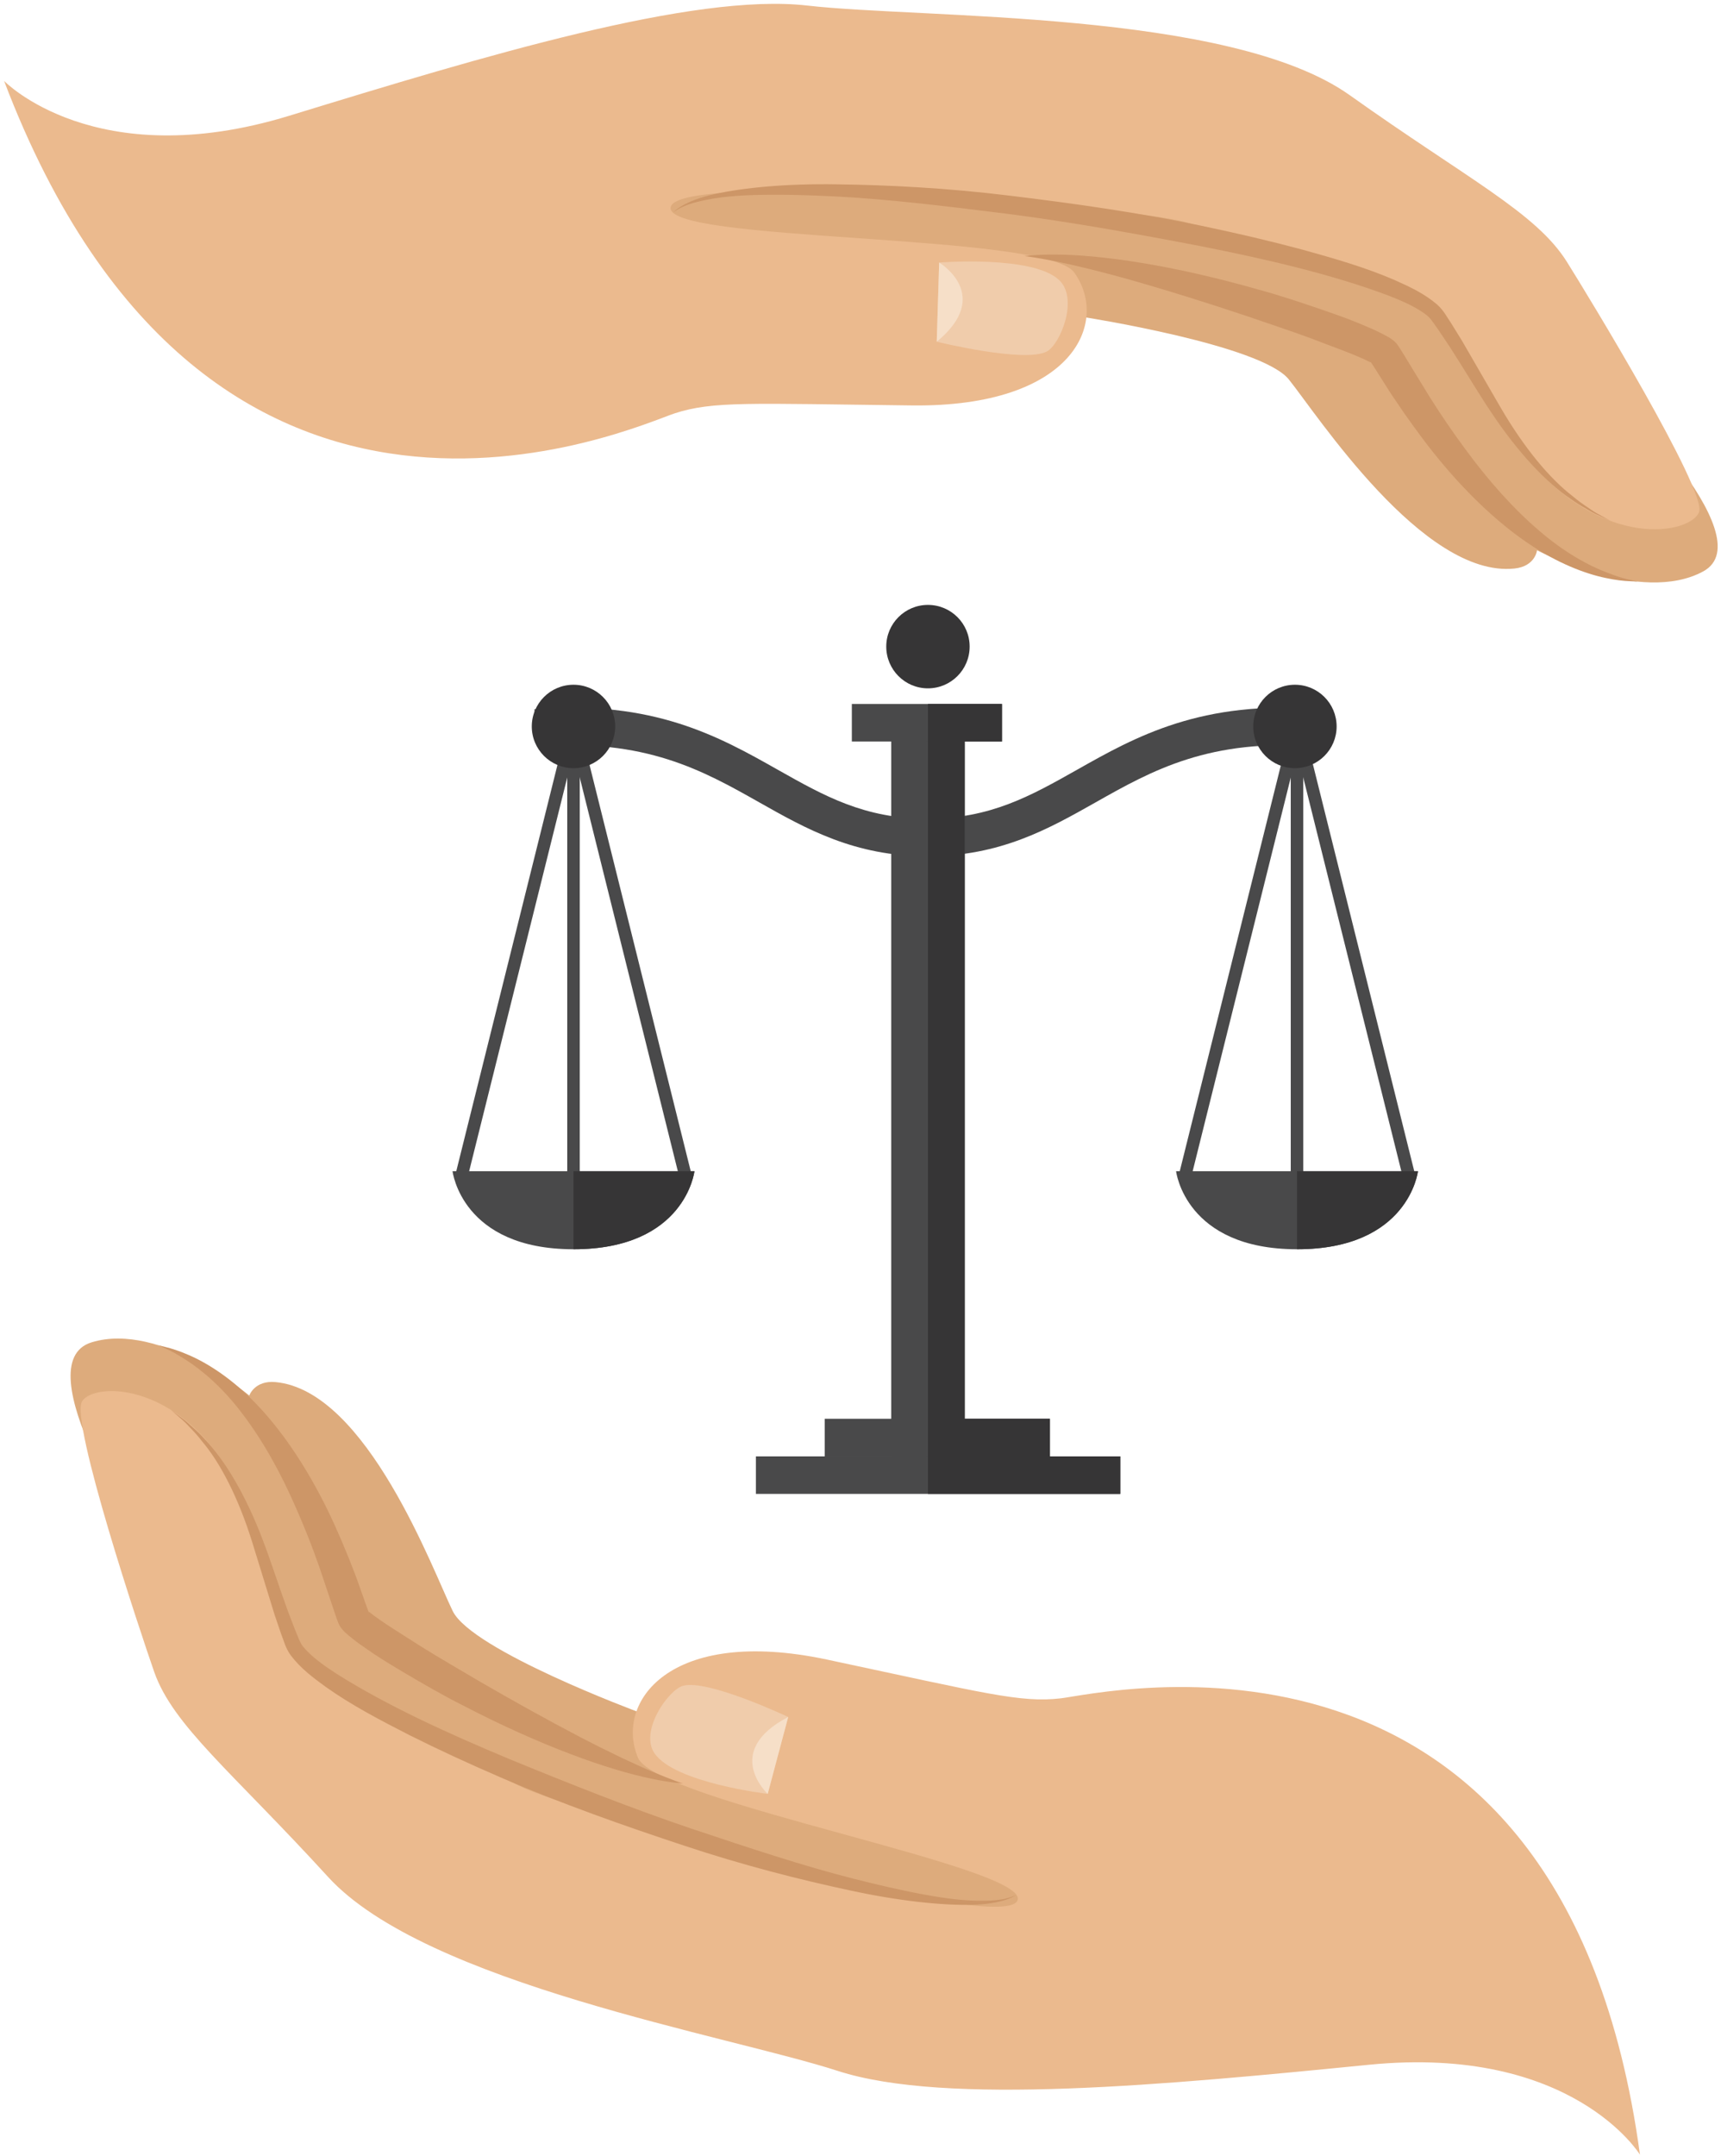 <svg width="309" height="387" viewBox="0 0 309 387" fill="none" xmlns="http://www.w3.org/2000/svg">
    <path d="M114.569 307.285C114.569 307.285 84.777 296.253 81.293 289.195C77.815 282.129 65.912 249.609 49.473 248.079C45.713 247.725 44.756 250.491 44.756 250.491C44.756 250.491 28.82 237.172 16.465 240.935C4.104 244.701 25.905 277.408 25.905 277.408C25.905 277.408 76.767 365.564 188.86 347.425C300.956 329.295 114.569 307.285 114.569 307.285Z" fill="#DDAB7C"/>
    <path d="M294.449 386.753C294.449 386.753 282.347 367.001 245.829 370.611C209.319 374.225 169.852 378.002 150.436 371.723C130.764 365.347 76.457 356.101 58.913 336.908C41.685 318.052 31.075 309.772 27.679 300.079C25.296 293.259 12.54 255.075 14.743 251.524C16.949 247.964 33.427 247.835 43.059 267.724C49.357 280.711 51.723 295.049 51.723 295.049C51.723 295.049 83.003 315.44 93.112 320.491C103.216 325.547 179.412 347.197 182.639 341.221C185.869 335.249 117.968 323.516 114.556 315.517C110.348 305.647 120.092 291.847 148.496 297.887C176.907 303.928 183.2 305.687 190.487 304.84C197.776 303.993 280.577 284.435 294.449 386.753" fill="#EBBA8E"/>
    <path d="M28.389 241.455C28.389 241.455 28.899 241.577 29.841 241.817C30.776 242.043 32.195 242.475 33.871 243.217C37.249 244.653 41.772 247.531 46.028 252.021C50.321 256.476 54.363 262.383 57.811 269.04C59.543 272.365 61.085 275.901 62.556 279.511C63.273 281.32 64.001 283.145 64.633 284.993L65.599 287.735L66.073 289.036L66.187 289.307L66.237 289.429L66.263 289.495C66.444 289.836 66.025 289.068 66.083 289.163L66.109 289.2C66.312 289.52 66.305 289.364 66.241 289.299C67.267 290.151 69.164 291.437 70.752 292.451C72.436 293.521 74.109 294.588 75.773 295.649C79.139 297.748 82.544 299.688 85.805 301.632C92.369 305.445 98.588 308.884 103.995 311.707C109.404 314.531 114.017 316.7 117.331 318.1C120.639 319.489 122.629 320.145 122.629 320.145C122.629 320.145 122.105 320.087 121.129 319.975C120.151 319.849 118.707 319.649 116.907 319.256C113.288 318.52 108.22 317.048 102.368 314.821C96.503 312.6 89.853 309.625 82.968 306.04C79.497 304.292 76.039 302.285 72.531 300.217C70.785 299.172 69.016 298.123 67.287 296.972C65.507 295.745 63.979 294.795 61.955 293.009C61.531 292.599 61.152 292.105 61.092 292.001L61.068 291.961L60.84 291.549L60.801 291.443L60.715 291.231L60.555 290.824L60.052 289.375L59.129 286.611C58.521 284.801 57.915 282.991 57.308 281.2C56.068 277.64 54.697 274.193 53.253 270.904C50.409 264.315 47.084 258.433 43.569 253.829C40.095 249.183 36.307 245.943 33.34 244.069C31.863 243.119 30.647 242.449 29.741 242.064C28.863 241.663 28.389 241.455 28.389 241.455" fill="#CD9667"/>
    <path d="M30.711 253.087C30.711 253.087 31.299 253.527 32.4 254.351C32.967 254.747 33.62 255.273 34.345 255.957C35.101 256.615 35.949 257.393 36.792 258.347C40.341 262.037 44.105 268.327 47.128 276.289C48.657 280.261 50.035 284.635 51.677 289.152C52.104 290.273 52.537 291.409 52.981 292.559C53.468 293.669 53.869 294.965 54.497 295.653C55.933 297.377 58.144 298.957 60.377 300.404C69.532 306.184 80.396 311.12 91.321 315.688C102.301 320.197 113.36 324.587 123.953 328.169C134.548 331.725 144.473 334.995 153.164 337.199C161.844 339.397 169.197 340.923 174.44 341.14C177.045 341.253 179.108 341.125 180.475 340.812C181.836 340.499 182.491 340.121 182.491 340.121C182.491 340.121 181.891 340.567 180.539 341.017C179.197 341.472 177.1 341.848 174.429 341.905C169.084 342.016 161.456 341.243 152.585 339.313C143.711 337.419 133.444 334.821 122.749 331.257C112.045 327.713 100.691 323.733 89.7 318.956C84.204 316.581 78.764 314.079 73.495 311.439C68.253 308.76 63.095 306.067 58.488 302.791C56.196 301.124 53.969 299.468 52.185 297.1C51.209 295.725 50.987 294.532 50.501 293.363C50.097 292.179 49.697 291.008 49.305 289.849C47.881 285.233 46.536 280.875 45.295 276.845C42.811 268.848 39.537 262.54 36.284 258.719C35.527 257.724 34.772 256.907 34.084 256.208C33.429 255.484 32.82 254.904 32.287 254.468C31.26 253.568 30.711 253.087 30.711 253.087" fill="#CD9667"/>
    <path d="M137.837 321.993C137.837 321.993 121.137 320.028 117.511 314.707C114.791 310.728 119.971 303.375 122.596 302.604C126.984 301.315 141.517 308.192 141.517 308.192L137.837 321.993Z" fill="#F0CCAB"/>
    <path d="M137.837 321.993C137.837 321.993 129.613 314.392 141.517 308.192L137.837 321.993Z" fill="#F6DFC8"/>
    <path d="M179.9 133.097H152.945V126.359H179.9V133.097Z" fill="#49494A"/>
    <path d="M173.212 264.776H160.015V131.691H173.212V264.776" fill="#49494A"/>
    <path d="M188.509 261.413H148.081V254.665H188.509V261.413Z" fill="#49494A"/>
    <path d="M166.423 153.689C153.444 153.689 144.748 148.779 136.339 144.029C126.251 138.335 115.831 132.445 96.504 134.02L95.955 127.304C117.323 125.552 129.185 132.259 139.648 138.165C148 142.877 155.213 146.945 166.423 146.945V153.689Z" fill="#49494A"/>
    <path d="M166.608 153.689V146.945C177.821 146.945 185.032 142.877 193.387 138.165C203.851 132.259 215.719 125.563 237.079 127.304L236.529 134.02C217.205 132.436 206.788 138.335 196.699 144.029C188.287 148.779 179.591 153.689 166.608 153.689" fill="#49494A"/>
    <path d="M201.145 268.148H135.723V261.413H201.145V268.148Z" fill="#49494A"/>
    <path d="M174.097 116.061C174.097 120.197 170.744 123.555 166.608 123.555C162.476 123.555 159.124 120.197 159.124 116.061C159.124 111.925 162.476 108.577 166.608 108.577C170.744 108.577 174.097 111.925 174.097 116.061Z" fill="#363536"/>
    <path d="M84.029 211.048L81.851 210.507L101.877 130.124L104.061 130.669L84.029 211.048" fill="#49494A"/>
    <path d="M121.907 211.048L101.877 130.669L104.061 130.124L124.089 210.507L121.907 211.048" fill="#49494A"/>
    <path d="M104.095 212.461H101.845V130.397H104.095V212.461Z" fill="#49494A"/>
    <path d="M213.935 211.048L211.751 210.507L231.781 130.124L233.968 130.669L213.935 211.048" fill="#49494A"/>
    <path d="M251.812 211.048L231.781 130.669L233.968 130.124L253.995 210.507L251.812 211.048" fill="#49494A"/>
    <path d="M102.969 210.231H81.255C81.255 210.231 82.877 224.235 102.969 224.235C123.059 224.235 124.684 210.231 124.684 210.231H102.969Z" fill="#49494A"/>
    <path d="M233.999 212.461H231.751V130.397H233.999V212.461Z" fill="#49494A"/>
    <path d="M110.456 130.397C110.456 134.529 107.103 137.883 102.969 137.883C98.835 137.883 95.48 134.529 95.48 130.397C95.48 126.257 98.835 122.909 102.969 122.909C107.103 122.909 110.456 126.257 110.456 130.397Z" fill="#363536"/>
    <path d="M239.987 130.397C239.987 134.529 236.632 137.883 232.5 137.883C228.365 137.883 225.015 134.529 225.015 130.397C225.015 126.257 228.365 122.909 232.5 122.909C236.632 122.909 239.987 126.257 239.987 130.397Z" fill="#363536"/>
    <path d="M232.872 210.231H211.163C211.163 210.231 212.781 224.235 232.872 224.235C252.965 224.235 254.588 210.231 254.588 210.231H232.872Z" fill="#49494A"/>
    <path d="M124.684 210.231H102.969V224.235C123.059 224.235 124.684 210.231 124.684 210.231Z" fill="#363536"/>
    <path d="M173.212 264.776H166.609V131.691H173.212V264.776" fill="#363536"/>
    <path d="M254.587 210.231H232.872V224.235C252.963 224.235 254.587 210.231 254.587 210.231Z" fill="#363536"/>
    <path d="M188.509 261.413H166.609V254.665H188.509V261.413Z" fill="#363536"/>
    <path d="M201.145 268.148H166.609V261.413H201.145V268.148Z" fill="#363536"/>
    <path d="M179.9 133.097H166.609V126.359H179.9V133.097Z" fill="#363536"/>
    <path d="M194.732 56.941C194.732 56.941 226.375 61.884 231.399 68.101C236.417 74.324 255.5 103.772 271.915 102.048C275.671 101.656 275.972 98.767 275.972 98.767C275.972 98.767 294.599 108.66 305.807 102.563C317.031 96.457 288.229 68.765 288.229 68.765C288.229 68.765 218.327 -7.421 112.935 32.269C7.536 71.956 194.732 56.941 194.732 56.941" fill="#DDAB7C"/>
    <path d="M0.733 14.525C0.733 14.525 17.085 31.457 51.945 20.773C86.801 10.087 124.508 -1.337 144.921 0.995C165.607 3.371 220.799 1.764 242.341 17.085C263.497 32.136 275.764 38.149 281.305 46.959C285.195 53.155 306.409 87.973 305.069 91.875C303.727 95.787 287.652 99.14 273.684 81.591C264.552 70.133 258.957 56.584 258.957 56.584C258.957 56.584 223.715 42.785 212.677 39.831C201.647 36.869 122.221 30.64 120.436 37.112C118.647 43.584 187.695 41.745 192.861 48.895C199.236 57.715 192.873 73.111 163.732 72.775C134.583 72.437 128.025 71.952 121.1 74.207C114.169 76.463 37.729 111.804 0.733 14.525" fill="#EBBA8E"/>
    <path d="M294.036 104.391C294.036 104.391 293.512 104.369 292.533 104.319C291.572 104.283 290.084 104.139 288.276 103.741C284.644 102.999 279.568 101.073 274.377 97.521C269.163 94.007 263.859 89.027 258.964 83.195C256.511 80.285 254.195 77.133 251.929 73.893C250.815 72.264 249.684 70.624 248.643 68.941L247.072 66.452L246.308 65.273L246.137 65.029L246.059 64.919L246.021 64.861C245.764 64.564 246.351 65.232 246.273 65.151L246.237 65.119C245.967 64.847 246.007 64.996 246.084 65.049C244.888 64.417 242.74 63.532 240.955 62.853C239.064 62.137 237.184 61.421 235.312 60.711C231.545 59.319 227.771 58.091 224.139 56.829C216.851 54.389 209.988 52.248 204.055 50.547C198.12 48.848 193.117 47.631 189.559 46.912C186.007 46.203 183.911 45.952 183.911 45.952C183.911 45.952 184.433 45.907 185.417 45.824C186.404 45.755 187.86 45.667 189.707 45.699C193.412 45.709 198.701 46.155 204.929 47.185C211.173 48.205 218.355 49.811 225.903 51.965C229.695 52.993 233.535 54.277 237.437 55.612C239.383 56.291 241.353 56.969 243.304 57.753C245.325 58.604 247.037 59.236 249.424 60.584C249.932 60.901 250.417 61.308 250.496 61.399L250.532 61.432L250.847 61.791L250.912 61.887L251.045 62.077L251.293 62.444L252.117 63.763L253.651 66.284C254.659 67.931 255.668 69.583 256.668 71.213C258.696 74.448 260.827 77.551 262.992 80.48C267.281 86.363 271.879 91.459 276.368 95.269C280.828 99.131 285.271 101.555 288.601 102.805C290.26 103.444 291.604 103.86 292.579 104.059C293.528 104.279 294.036 104.391 294.036 104.391" fill="#CD9667"/>
    <path d="M289.104 93.475C289.104 93.475 288.429 93.163 287.164 92.573C286.517 92.297 285.759 91.911 284.896 91.383C284.005 90.889 282.996 90.296 281.957 89.528C277.64 86.616 272.523 81.207 267.744 74.019C265.341 70.433 262.992 66.432 260.353 62.337C259.679 61.325 258.996 60.303 258.297 59.265C257.567 58.273 256.877 57.087 256.107 56.536C254.309 55.133 251.784 54.025 249.272 53.048C239.001 49.193 227.251 46.497 215.528 44.175C203.764 41.917 191.952 39.795 180.779 38.369C169.609 36.969 159.163 35.72 150.163 35.269C141.177 34.82 133.639 34.772 128.467 35.585C125.896 35.985 123.909 36.516 122.643 37.089C121.385 37.663 120.832 38.16 120.832 38.16C120.832 38.16 121.317 37.608 122.533 36.903C123.741 36.193 125.704 35.416 128.301 34.837C133.5 33.681 141.133 32.943 150.244 33.088C159.351 33.203 169.977 33.729 181.249 35.116C192.521 36.481 204.528 38.148 216.363 40.663C222.28 41.907 228.171 43.285 233.924 44.832C239.661 46.423 245.317 48.045 250.572 50.344C253.193 51.525 255.748 52.705 258.036 54.669C259.304 55.823 259.795 56.945 260.536 57.992C261.203 59.071 261.861 60.139 262.511 61.193C264.959 65.424 267.273 69.419 269.409 73.116C273.668 80.444 278.313 85.968 282.367 89.064C283.336 89.888 284.261 90.54 285.092 91.087C285.897 91.665 286.627 92.115 287.247 92.436C288.457 93.115 289.104 93.475 289.104 93.475" fill="#CD9667"/>
    <path d="M168.625 47.127C168.625 47.127 185.393 45.776 190.157 50.264C193.729 53.619 190.352 61.821 187.96 63.088C183.969 65.208 168.189 61.336 168.189 61.336L168.625 47.127Z" fill="#F0CCAB"/>
    <path d="M168.625 47.127C168.625 47.127 178.404 52.943 168.189 61.336L168.625 47.127Z" fill="#F6DFC8"/>
</svg>
